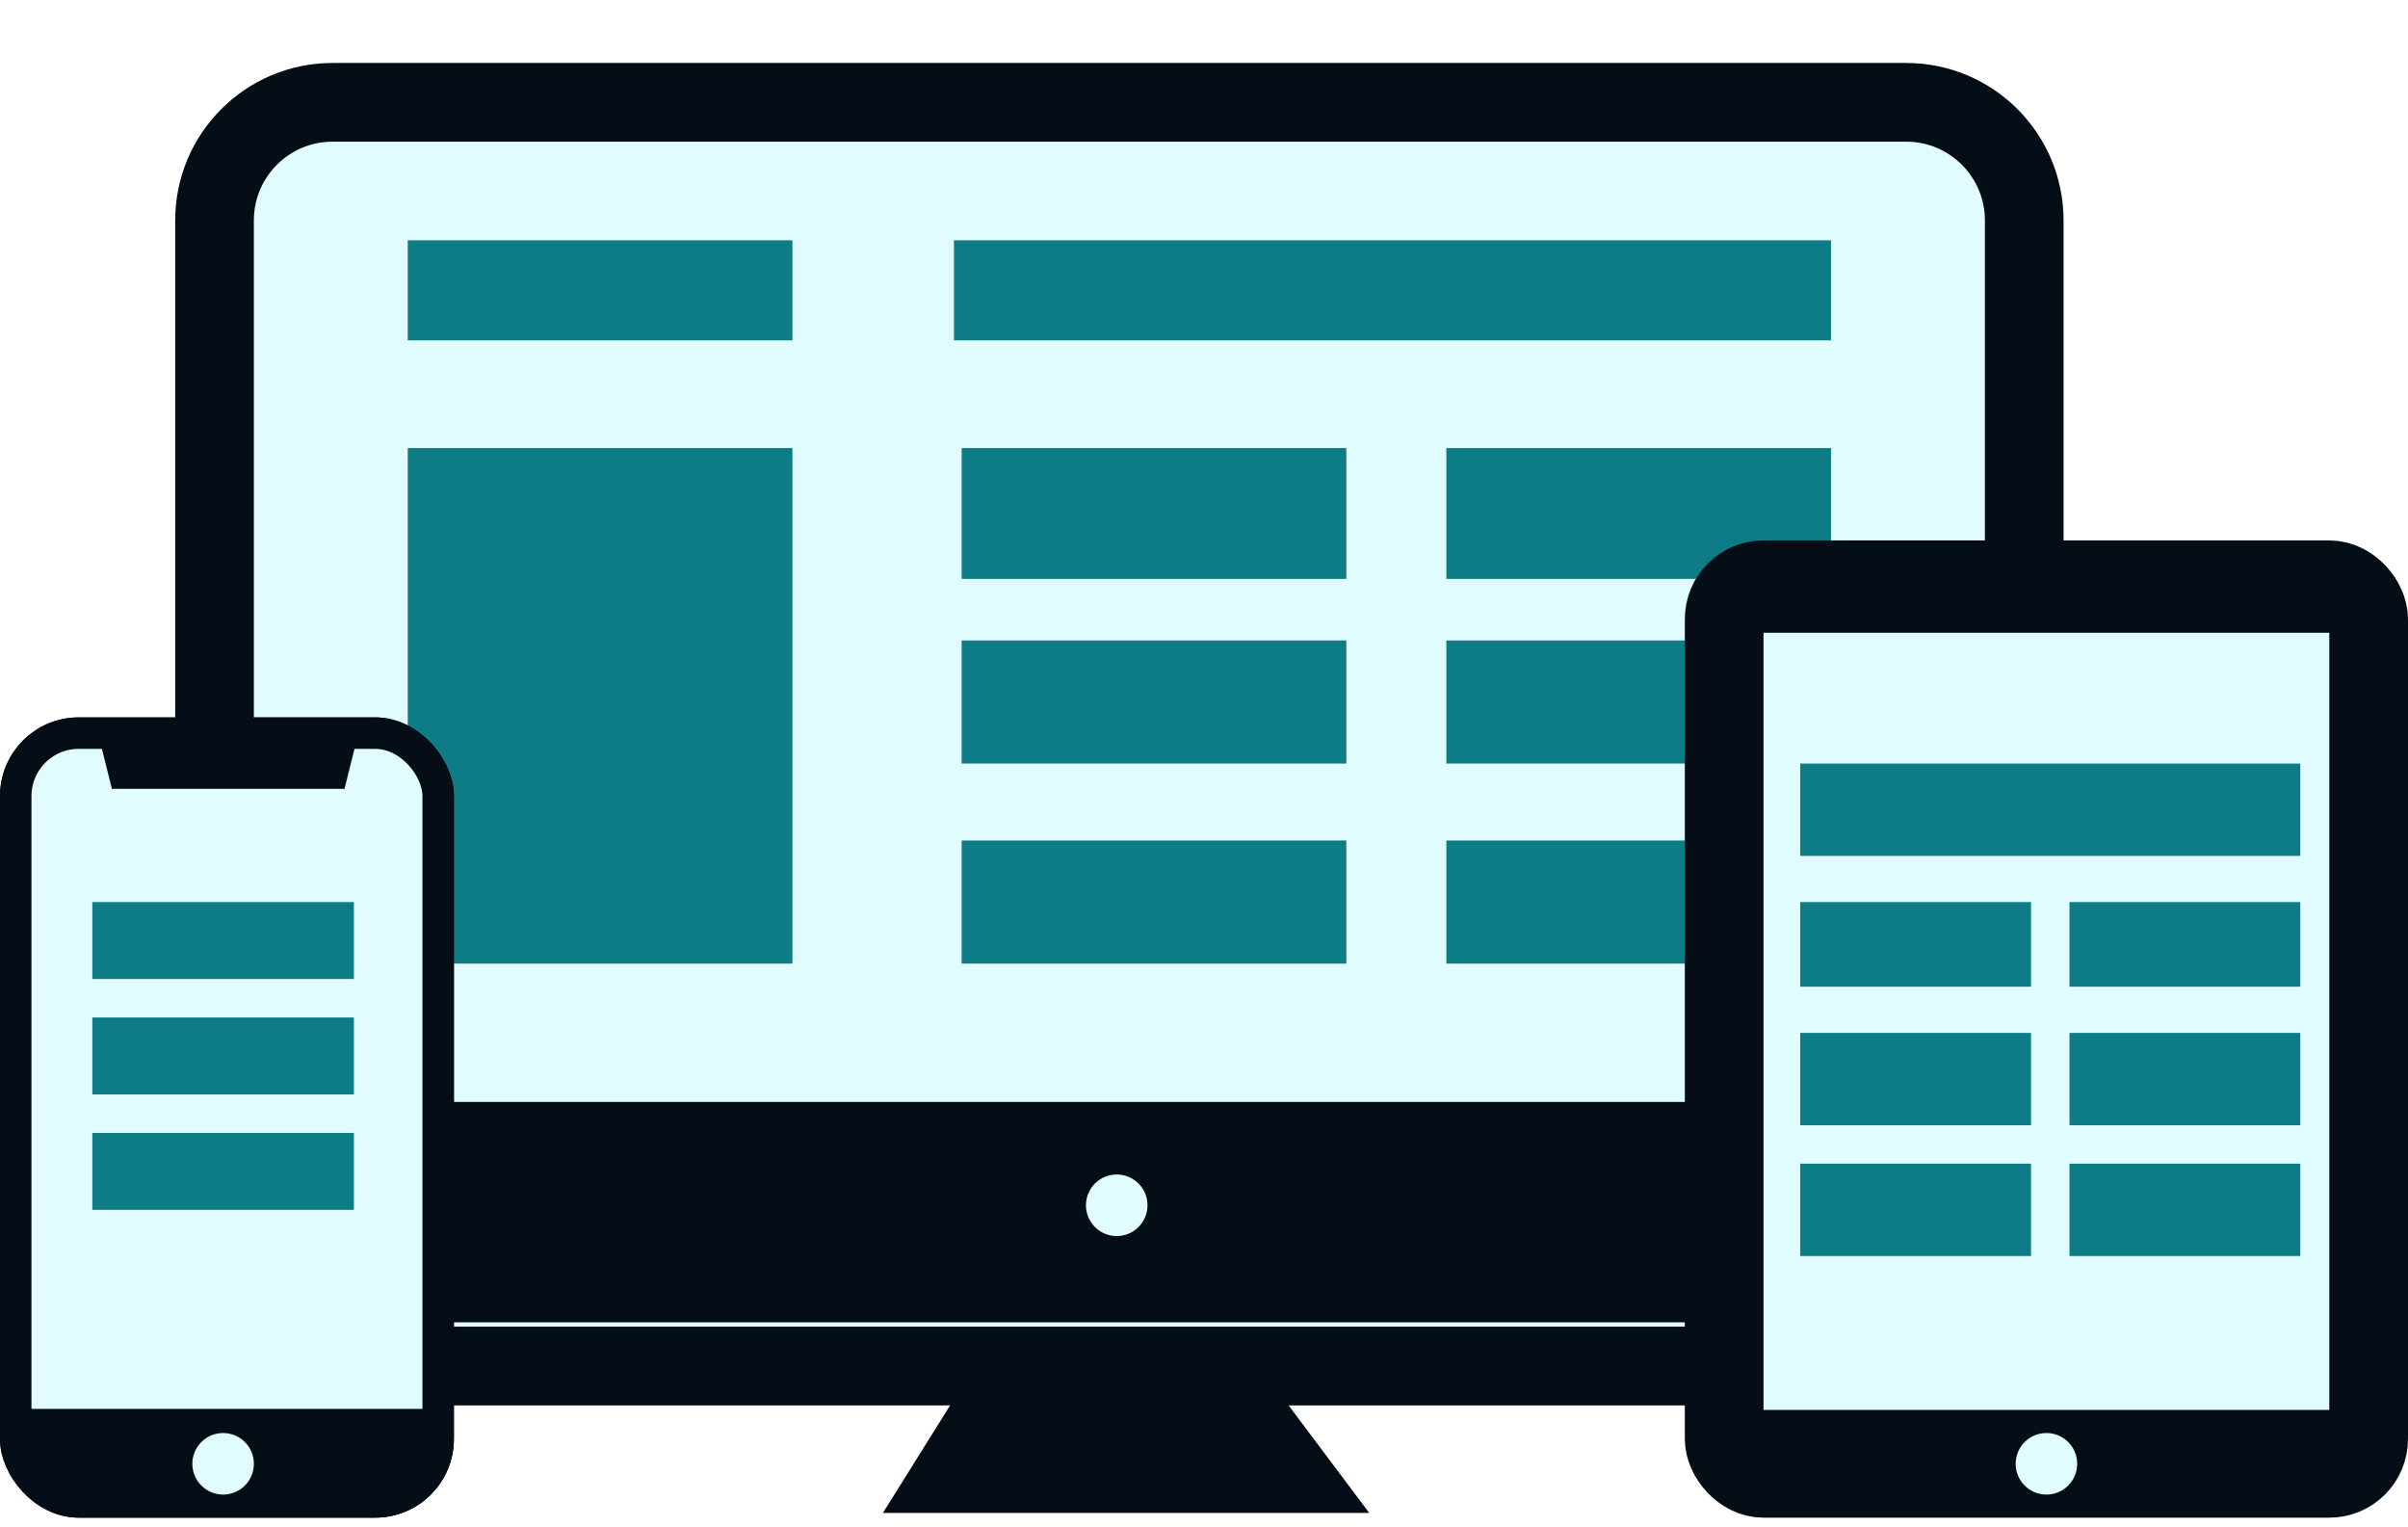 <svg width="153" height="97" viewBox="0 0 153 97" fill="none" xmlns="http://www.w3.org/2000/svg">
<g filter="url(#filter0_d)">
<path d="M16.131 10C16.131 7.239 18.37 5 21.131 5H121.115C123.876 5 126.115 7.239 126.115 10V75.278C126.115 78.039 123.876 80.278 121.115 80.278H21.131C18.37 80.278 16.131 78.039 16.131 75.278V10Z" fill="#E0FCFF"/>
<path d="M121.115 2.5H21.131C16.989 2.5 13.631 5.858 13.631 10V75.278C13.631 79.42 16.989 82.778 21.131 82.778H121.115C125.257 82.778 128.615 79.42 128.615 75.278V10C128.615 5.858 125.257 2.5 121.115 2.5Z" stroke="#050E16" stroke-width="5"/>
</g>
<rect x="61.102" y="28.463" width="24.441" height="8.31" fill="#0E7C86"/>
<rect x="25.907" y="28.463" width="24.441" height="32.751" fill="#0E7C86"/>
<rect x="91.898" y="28.463" width="24.441" height="8.31" fill="#0E7C86"/>
<rect x="61.102" y="40.684" width="24.441" height="7.821" fill="#0E7C86"/>
<rect x="91.898" y="40.684" width="24.441" height="7.821" fill="#0E7C86"/>
<rect x="61.102" y="53.393" width="24.441" height="7.821" fill="#0E7C86"/>
<rect x="91.898" y="53.393" width="24.441" height="7.821" fill="#0E7C86"/>
<rect x="60.613" y="15.265" width="55.725" height="6.355" fill="#0E7C86"/>
<rect x="25.907" y="15.265" width="24.441" height="6.355" fill="#0E7C86"/>
<rect x="16" y="70" width="110" height="14" fill="#050E16"/>
<path d="M72.91 76.564C72.91 77.644 72.035 78.52 70.955 78.52C69.875 78.52 69 77.644 69 76.564C69 75.484 69.875 74.609 70.955 74.609C72.035 74.609 72.91 75.484 72.91 76.564Z" fill="#E0FCFF"/>
<rect x="61" y="84.609" width="20" height="4" fill="#050E16"/>
<rect x="109.551" y="36.829" width="40.949" height="57.08" rx="2.5" fill="#E0FCFF" stroke="#050E16" stroke-width="5"/>
<rect x="114.383" y="57.303" width="14.665" height="5.377" fill="#0E7C86"/>
<rect x="131.492" y="57.303" width="14.665" height="5.377" fill="#0E7C86"/>
<rect x="114.383" y="65.613" width="14.665" height="5.866" fill="#0E7C86"/>
<rect x="131.492" y="65.613" width="14.665" height="5.866" fill="#0E7C86"/>
<rect x="114.383" y="73.923" width="14.665" height="5.866" fill="#0E7C86"/>
<rect x="131.492" y="73.923" width="14.665" height="5.866" fill="#0E7C86"/>
<rect x="114.383" y="48.505" width="31.773" height="5.866" fill="#0E7C86"/>
<rect x="109.495" y="89.565" width="41.061" height="4.399" fill="#050E16"/>
<rect x="109.495" y="36.773" width="41.061" height="3.422" fill="#050E16"/>
<circle cx="130.026" cy="92.987" r="1.955" fill="#E0FCFF"/>
<rect x="1" y="46.572" width="26.84" height="48.837" rx="4" fill="#E0FCFF" stroke="#050E16" stroke-width="2"/>
<path d="M7.5 49.609L7 47.609H22L21.5 49.609H7.5Z" fill="#050E16" stroke="#050E16"/>
<path d="M2.013 89.553H27.178L26.905 94.585H2.013V89.553Z" fill="#050E16"/>
<circle cx="14.176" cy="92.987" r="1.955" fill="#E0FCFF"/>
<rect x="5.866" y="57.303" width="16.62" height="4.888" fill="#0E7C86"/>
<rect x="5.866" y="64.636" width="16.62" height="4.888" fill="#0E7C86"/>
<rect x="5.866" y="71.968" width="16.62" height="4.888" fill="#0E7C86"/>
<rect x="1" y="46.572" width="26.84" height="48.837" rx="4" fill="#E0FCFF" stroke="#050E16" stroke-width="2"/>
<path d="M7.5 49.609L7 47.609H22L21.5 49.609H7.5Z" fill="#050E16" stroke="#050E16"/>
<path d="M1 89.5H28V92.5L27.178 94.585L25 95.5L14.5 96H4L1.5 94.585L0.5 92.5L1 89.5Z" fill="#050E16"/>
<circle cx="14.176" cy="92.987" r="1.955" fill="#E0FCFF"/>
<rect x="5.866" y="57.303" width="16.62" height="4.888" fill="#0E7C86"/>
<rect x="5.866" y="64.636" width="16.62" height="4.888" fill="#0E7C86"/>
<rect x="5.866" y="71.968" width="16.62" height="4.888" fill="#0E7C86"/>
<path d="M57 95.609L62 87.609H80L86 95.609H57Z" fill="#050E16" stroke="#050E16"/>
<defs>
<filter id="filter0_d" x="7.131" y="0" width="127.984" height="93.278" filterUnits="userSpaceOnUse" color-interpolation-filters="sRGB">
<feFlood flood-opacity="0" result="BackgroundImageFix"/>
<feColorMatrix in="SourceAlpha" type="matrix" values="0 0 0 0 0 0 0 0 0 0 0 0 0 0 0 0 0 0 127 0"/>
<feOffset dy="4"/>
<feGaussianBlur stdDeviation="2"/>
<feColorMatrix type="matrix" values="0 0 0 0 0 0 0 0 0 0 0 0 0 0 0 0 0 0 0.25 0"/>
<feBlend mode="normal" in2="BackgroundImageFix" result="effect1_dropShadow"/>
<feBlend mode="normal" in="SourceGraphic" in2="effect1_dropShadow" result="shape"/>
</filter>
</defs>
</svg>
